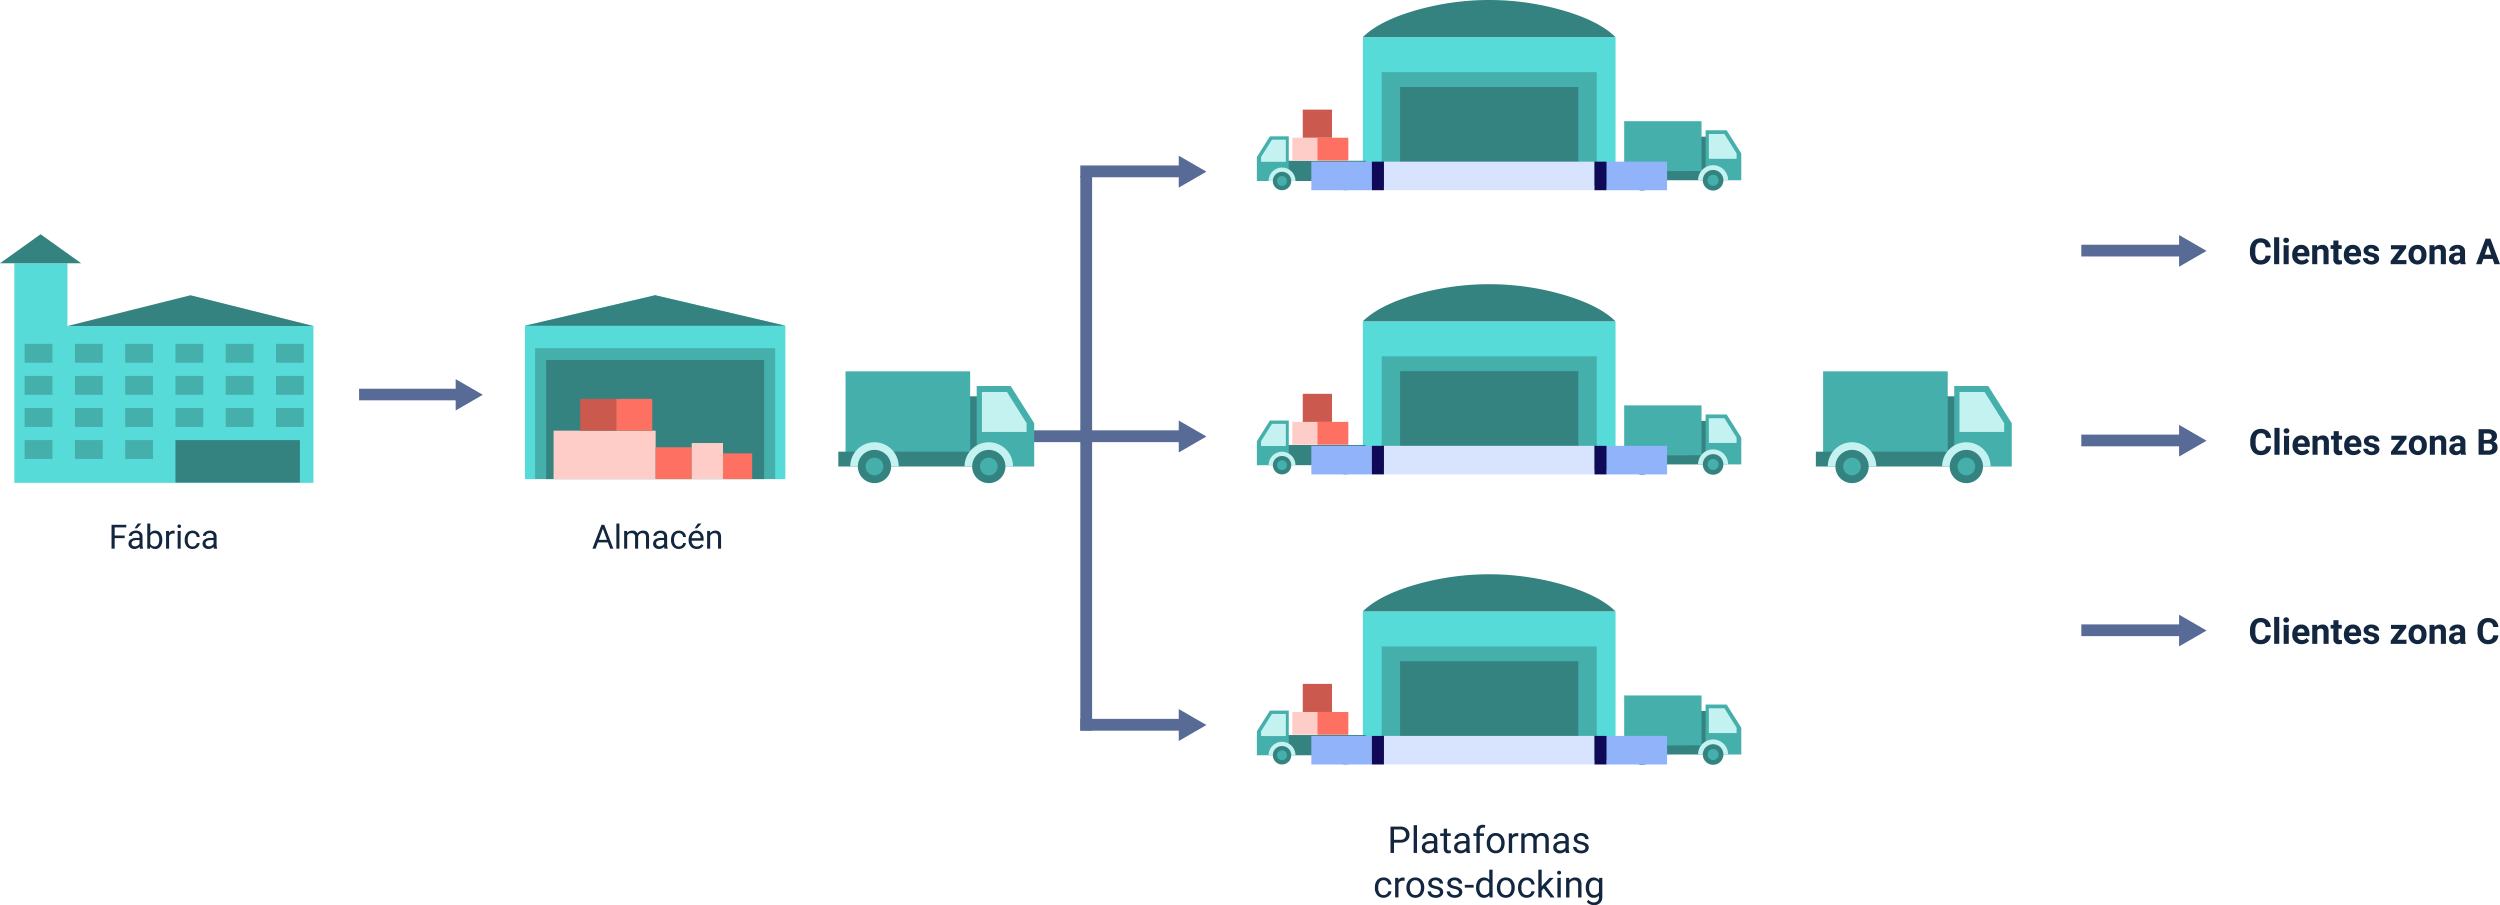 <svg xmlns="http://www.w3.org/2000/svg" width="550" height="199.13" viewBox="0 0 550 199.13">
  <g id="graficos-03" transform="translate(-111.28 -232.715)">
    <path id="Trazado_756367" data-name="Trazado 756367" d="M1643.505,398.34a1.993,1.993,0,0,1-.667,1.426,2.353,2.353,0,0,1-1.591.522,2.116,2.116,0,0,1-1.7-.726,2.99,2.99,0,0,1-.619-2v-.343a3.343,3.343,0,0,1,.285-1.426,2.148,2.148,0,0,1,.817-.946,2.542,2.542,0,0,1,2.8.191,2.14,2.14,0,0,1,.687,1.461h-1.157a1.178,1.178,0,0,0-.3-.787,1.131,1.131,0,0,0-.794-.246.983.983,0,0,0-.865.415,2.336,2.336,0,0,0-.295,1.286v.424a2.491,2.491,0,0,0,.275,1.332.961.961,0,0,0,.868.421,1.133,1.133,0,0,0,.8-.246,1.107,1.107,0,0,0,.3-.758h1.157Z" transform="translate(-1032.664 -109.377)" fill="#12263f"/>
    <path id="Trazado_756368" data-name="Trazado 756368" d="M1656.468,399.733h-1.118V393.81h1.118Z" transform="translate(-1043.764 -108.897)" fill="#12263f"/>
    <path id="Trazado_756369" data-name="Trazado 756369" d="M1661.6,394.684a.537.537,0,0,1,.169-.411.639.639,0,0,1,.457-.162.631.631,0,0,1,.454.162.542.542,0,0,1,.169.411.565.565,0,0,1-.172.418.716.716,0,0,1-.907,0,.549.549,0,0,1-.172-.418Zm1.182,5.252h-1.118v-4.173h1.118Z" transform="translate(-1047.989 -109.1)" fill="#12263f"/>
    <path id="Trazado_756370" data-name="Trazado 756370" d="M1669.7,403.289a2.041,2.041,0,0,1-1.494-.564,2,2,0,0,1-.577-1.5v-.107a2.525,2.525,0,0,1,.243-1.124,1.812,1.812,0,0,1,.687-.765,1.941,1.941,0,0,1,1.018-.269,1.733,1.733,0,0,1,1.348.541,2.2,2.2,0,0,1,.493,1.529v.454h-2.657a1.027,1.027,0,0,0,.327.655.982.982,0,0,0,.687.246,1.209,1.209,0,0,0,1.008-.467l.547.612a1.684,1.684,0,0,1-.677.554,2.224,2.224,0,0,1-.95.2Zm-.126-3.428a.7.7,0,0,0-.538.224,1.17,1.17,0,0,0-.266.642h1.549v-.091a.824.824,0,0,0-.2-.574.719.719,0,0,0-.548-.2Z" transform="translate(-1052.065 -112.379)" fill="#12263f"/>
    <path id="Trazado_756371" data-name="Trazado 756371" d="M1682.25,399.048l.036.483a1.456,1.456,0,0,1,1.2-.561,1.217,1.217,0,0,1,.988.389,1.8,1.8,0,0,1,.331,1.163v2.7h-1.115v-2.67a.721.721,0,0,0-.155-.515.687.687,0,0,0-.512-.159.767.767,0,0,0-.707.4v2.942H1681.2v-4.173h1.05Z" transform="translate(-1061.238 -112.385)" fill="#12263f"/>
    <path id="Trazado_756372" data-name="Trazado 756372" d="M1695.444,396.04v1.027h.713v.817h-.713v2.083a.492.492,0,0,0,.088.33.44.44,0,0,0,.34.1,1.943,1.943,0,0,0,.327-.026v.846a2.251,2.251,0,0,1-.674.1,1.065,1.065,0,0,1-1.2-1.183v-2.249h-.609v-.816h.609v-1.027h1.115Z" transform="translate(-1069.702 -110.405)" fill="#12263f"/>
    <path id="Trazado_756373" data-name="Trazado 756373" d="M1704.76,403.289a2.041,2.041,0,0,1-1.494-.564,2,2,0,0,1-.577-1.5v-.107a2.525,2.525,0,0,1,.243-1.124,1.811,1.811,0,0,1,.687-.765,1.94,1.94,0,0,1,1.017-.269,1.734,1.734,0,0,1,1.348.541,2.2,2.2,0,0,1,.493,1.529v.454h-2.657a1.026,1.026,0,0,0,.327.655.982.982,0,0,0,.687.246,1.209,1.209,0,0,0,1.008-.467l.548.612a1.684,1.684,0,0,1-.677.554,2.224,2.224,0,0,1-.95.2Zm-.126-3.428a.7.7,0,0,0-.538.224,1.17,1.17,0,0,0-.266.642h1.549v-.091a.825.825,0,0,0-.2-.574.719.719,0,0,0-.548-.2Z" transform="translate(-1075.765 -112.379)" fill="#12263f"/>
    <path id="Trazado_756374" data-name="Trazado 756374" d="M1718.166,402.074a.359.359,0,0,0-.2-.321,2.339,2.339,0,0,0-.651-.211q-1.487-.311-1.487-1.264a1.141,1.141,0,0,1,.46-.927,1.854,1.854,0,0,1,1.206-.373,2.021,2.021,0,0,1,1.27.373,1.179,1.179,0,0,1,.476.972h-1.115a.537.537,0,0,0-.156-.4.654.654,0,0,0-.483-.156.661.661,0,0,0-.434.126.4.4,0,0,0-.156.324.341.341,0,0,0,.175.3,1.824,1.824,0,0,0,.593.2,4.591,4.591,0,0,1,.7.188,1.154,1.154,0,0,1,.885,1.121,1.09,1.09,0,0,1-.489.924,2.1,2.1,0,0,1-1.264.353,2.166,2.166,0,0,1-.93-.188,1.552,1.552,0,0,1-.638-.512,1.178,1.178,0,0,1-.23-.7h1.056a.575.575,0,0,0,.22.454.86.86,0,0,0,.548.159.8.8,0,0,0,.483-.12.378.378,0,0,0,.165-.318Z" transform="translate(-1084.56 -112.392)" fill="#12263f"/>
    <path id="Trazado_756375" data-name="Trazado 756375" d="M1735.912,402.483h2.042v.9h-3.464V402.7l1.964-2.6h-1.905v-.9h3.344v.658l-1.98,2.618Z" transform="translate(-1097.261 -112.548)" fill="#12263f"/>
    <path id="Trazado_756376" data-name="Trazado 756376" d="M1746.6,401.1a2.486,2.486,0,0,1,.24-1.108,1.755,1.755,0,0,1,.687-.752,2,2,0,0,1,1.043-.266,1.893,1.893,0,0,1,1.377.515,2.074,2.074,0,0,1,.6,1.4l.006.285a2.176,2.176,0,0,1-.535,1.539,2.078,2.078,0,0,1-2.88,0,2.215,2.215,0,0,1-.538-1.575v-.049Zm1.115.078a1.567,1.567,0,0,0,.224.91.737.737,0,0,0,.641.314.728.728,0,0,0,.632-.311,1.7,1.7,0,0,0,.227-.995,1.54,1.54,0,0,0-.227-.9.742.742,0,0,0-.641-.321.726.726,0,0,0-.632.318A1.74,1.74,0,0,0,1747.718,401.173Z" transform="translate(-1105.447 -112.385)" fill="#12263f"/>
    <path id="Trazado_756377" data-name="Trazado 756377" d="M1761.9,399.048l.036.483a1.456,1.456,0,0,1,1.2-.561,1.217,1.217,0,0,1,.988.389,1.8,1.8,0,0,1,.33,1.163v2.7h-1.115v-2.67a.72.72,0,0,0-.156-.515.686.686,0,0,0-.512-.159.767.767,0,0,0-.706.4v2.942h-1.115v-4.173h1.05Z" transform="translate(-1115.08 -112.385)" fill="#12263f"/>
    <path id="Trazado_756378" data-name="Trazado 756378" d="M1776.646,403.228a1.308,1.308,0,0,1-.113-.373,1.347,1.347,0,0,1-1.053.45,1.486,1.486,0,0,1-1.018-.353,1.139,1.139,0,0,1-.4-.894,1.181,1.181,0,0,1,.492-1.017,2.429,2.429,0,0,1,1.422-.36h.512v-.24a.681.681,0,0,0-.149-.463.586.586,0,0,0-.47-.175.658.658,0,0,0-.441.136.458.458,0,0,0-.159.369h-1.115a1.113,1.113,0,0,1,.223-.671,1.486,1.486,0,0,1,.632-.483,2.315,2.315,0,0,1,.917-.175,1.816,1.816,0,0,1,1.225.389,1.36,1.36,0,0,1,.454,1.089v1.808a1.97,1.97,0,0,0,.165.9v.065h-1.128Zm-.92-.774a.932.932,0,0,0,.454-.11.733.733,0,0,0,.308-.295v-.716h-.418c-.557,0-.855.194-.891.58v.065a.433.433,0,0,0,.143.343.563.563,0,0,0,.4.136Z" transform="translate(-1124.01 -112.392)" fill="#12263f"/>
    <path id="Trazado_756379" data-name="Trazado 756379" d="M1796.115,399.218h-2.029l-.385,1.157h-1.231l2.09-5.615h1.073l2.1,5.615H1796.5Zm-1.717-.936h1.4l-.706-2.1-.7,2.1Z" transform="translate(-1136.455 -109.54)" fill="#12263f"/>
    <path id="Trazado_756380" data-name="Trazado 756380" d="M1643.735,527.74a1.981,1.981,0,0,1-.668,1.426,2.353,2.353,0,0,1-1.591.522,2.116,2.116,0,0,1-1.7-.726,2.99,2.99,0,0,1-.619-2v-.343a3.347,3.347,0,0,1,.285-1.426,2.148,2.148,0,0,1,.817-.946,2.542,2.542,0,0,1,2.8.191,2.14,2.14,0,0,1,.687,1.461h-1.157a1.179,1.179,0,0,0-.3-.787,1.13,1.13,0,0,0-.794-.246.984.984,0,0,0-.865.415,2.338,2.338,0,0,0-.295,1.286v.424a2.488,2.488,0,0,0,.276,1.332.961.961,0,0,0,.868.421,1.133,1.133,0,0,0,.8-.246,1.094,1.094,0,0,0,.3-.758h1.157Z" transform="translate(-1032.82 -196.849)" fill="#12263f"/>
    <path id="Trazado_756381" data-name="Trazado 756381" d="M1656.7,529.123h-1.118V523.2h1.118Z" transform="translate(-1043.92 -196.363)" fill="#12263f"/>
    <path id="Trazado_756382" data-name="Trazado 756382" d="M1661.833,524.073a.538.538,0,0,1,.168-.411.64.64,0,0,1,.457-.162.626.626,0,0,1,.454.162.542.542,0,0,1,.168.411.565.565,0,0,1-.172.418.716.716,0,0,1-.907,0,.55.55,0,0,1-.172-.418Zm1.183,5.252H1661.9v-4.173h1.118Z" transform="translate(-1048.144 -196.565)" fill="#12263f"/>
    <path id="Trazado_756383" data-name="Trazado 756383" d="M1669.931,532.689a2.041,2.041,0,0,1-1.494-.564,2,2,0,0,1-.577-1.5v-.107a2.527,2.527,0,0,1,.243-1.124,1.813,1.813,0,0,1,.687-.765,1.941,1.941,0,0,1,1.018-.269,1.734,1.734,0,0,1,1.348.541,2.2,2.2,0,0,1,.493,1.529v.454h-2.657a1.027,1.027,0,0,0,.327.654.982.982,0,0,0,.687.246,1.205,1.205,0,0,0,1.008-.466l.548.612a1.682,1.682,0,0,1-.677.554,2.222,2.222,0,0,1-.949.2Zm-.126-3.428a.7.7,0,0,0-.538.224,1.169,1.169,0,0,0-.266.641h1.549v-.091a.825.825,0,0,0-.2-.573.719.719,0,0,0-.548-.2Z" transform="translate(-1052.221 -199.851)" fill="#12263f"/>
    <path id="Trazado_756384" data-name="Trazado 756384" d="M1682.47,528.448l.036.483a1.456,1.456,0,0,1,1.2-.56,1.218,1.218,0,0,1,.988.389,1.8,1.8,0,0,1,.331,1.163v2.7h-1.115v-2.67a.72.72,0,0,0-.156-.515.687.687,0,0,0-.512-.159.767.767,0,0,0-.707.4v2.942h-1.114v-4.173h1.05Z" transform="translate(-1061.387 -199.858)" fill="#12263f"/>
    <path id="Trazado_756385" data-name="Trazado 756385" d="M1695.674,525.44v1.027h.713v.817h-.713v2.083a.493.493,0,0,0,.087.331.44.44,0,0,0,.34.1,1.952,1.952,0,0,0,.327-.026v.846a2.246,2.246,0,0,1-.674.1,1.065,1.065,0,0,1-1.2-1.183v-2.249h-.609v-.817h.609v-1.027h1.115Z" transform="translate(-1069.857 -197.877)" fill="#12263f"/>
    <path id="Trazado_756386" data-name="Trazado 756386" d="M1704.99,532.689a2.041,2.041,0,0,1-1.494-.564,2,2,0,0,1-.577-1.5v-.107a2.524,2.524,0,0,1,.243-1.124,1.811,1.811,0,0,1,.687-.765,1.939,1.939,0,0,1,1.017-.269,1.734,1.734,0,0,1,1.348.541,2.2,2.2,0,0,1,.493,1.529v.454h-2.657a1.026,1.026,0,0,0,.327.654.983.983,0,0,0,.687.246,1.205,1.205,0,0,0,1.008-.466l.548.612a1.685,1.685,0,0,1-.677.554,2.223,2.223,0,0,1-.949.2Zm-.126-3.428a.7.7,0,0,0-.538.224,1.171,1.171,0,0,0-.266.641h1.549v-.091a.825.825,0,0,0-.2-.573.718.718,0,0,0-.548-.2Z" transform="translate(-1075.921 -199.851)" fill="#12263f"/>
    <path id="Trazado_756387" data-name="Trazado 756387" d="M1718.386,531.474a.359.359,0,0,0-.2-.321,2.3,2.3,0,0,0-.652-.211q-1.487-.311-1.487-1.264a1.141,1.141,0,0,1,.46-.927,1.853,1.853,0,0,1,1.205-.373,2.021,2.021,0,0,1,1.27.373,1.18,1.18,0,0,1,.476.972h-1.115a.538.538,0,0,0-.156-.4.819.819,0,0,0-.917-.029.412.412,0,0,0-.156.324.341.341,0,0,0,.175.3,1.826,1.826,0,0,0,.593.2,4.593,4.593,0,0,1,.7.188,1.154,1.154,0,0,1,.885,1.121,1.089,1.089,0,0,1-.49.924,2.1,2.1,0,0,1-1.264.353,2.166,2.166,0,0,1-.93-.188,1.6,1.6,0,0,1-.638-.512,1.178,1.178,0,0,1-.23-.7h1.056a.576.576,0,0,0,.22.454.86.86,0,0,0,.548.159.8.8,0,0,0,.483-.12.386.386,0,0,0,.165-.318Z" transform="translate(-1084.708 -199.864)" fill="#12263f"/>
    <path id="Trazado_756388" data-name="Trazado 756388" d="M1736.142,531.883h2.041v.9h-3.464V532.1l1.964-2.6h-1.9v-.9h3.344v.658l-1.98,2.618Z" transform="translate(-1097.417 -200.02)" fill="#12263f"/>
    <path id="Trazado_756389" data-name="Trazado 756389" d="M1746.833,530.5a2.488,2.488,0,0,1,.24-1.108,1.755,1.755,0,0,1,.687-.752,2,2,0,0,1,1.043-.266,1.894,1.894,0,0,1,1.377.515,2.077,2.077,0,0,1,.6,1.4l.006.285a2.176,2.176,0,0,1-.535,1.539,2.078,2.078,0,0,1-2.88,0,2.217,2.217,0,0,1-.538-1.575v-.049Zm1.115.078a1.568,1.568,0,0,0,.224.911.737.737,0,0,0,.641.314.729.729,0,0,0,.632-.311,1.7,1.7,0,0,0,.227-.995,1.541,1.541,0,0,0-.227-.9.743.743,0,0,0-.642-.321.726.726,0,0,0-.632.318A1.741,1.741,0,0,0,1747.948,530.573Z" transform="translate(-1105.603 -199.858)" fill="#12263f"/>
    <path id="Trazado_756390" data-name="Trazado 756390" d="M1762.13,528.448l.036.483a1.456,1.456,0,0,1,1.2-.56,1.218,1.218,0,0,1,.988.389,1.8,1.8,0,0,1,.33,1.163v2.7h-1.115v-2.67a.72.72,0,0,0-.156-.515.687.687,0,0,0-.512-.159.767.767,0,0,0-.706.4v2.942h-1.115v-4.173h1.05Z" transform="translate(-1115.236 -199.858)" fill="#12263f"/>
    <path id="Trazado_756391" data-name="Trazado 756391" d="M1776.876,532.618a1.3,1.3,0,0,1-.113-.373,1.347,1.347,0,0,1-1.053.45,1.484,1.484,0,0,1-1.017-.353,1.138,1.138,0,0,1-.4-.894,1.181,1.181,0,0,1,.492-1.017,2.43,2.43,0,0,1,1.422-.36h.512v-.24a.681.681,0,0,0-.149-.463.586.586,0,0,0-.47-.175.658.658,0,0,0-.441.136.458.458,0,0,0-.159.369h-1.115a1.114,1.114,0,0,1,.223-.671,1.487,1.487,0,0,1,.632-.483,2.315,2.315,0,0,1,.917-.175,1.816,1.816,0,0,1,1.225.389,1.36,1.36,0,0,1,.453,1.089v1.808a1.967,1.967,0,0,0,.165.9v.065h-1.128Zm-.92-.774a.931.931,0,0,0,.454-.11.734.734,0,0,0,.308-.295v-.716h-.418c-.557,0-.855.194-.891.58v.065a.434.434,0,0,0,.142.344.565.565,0,0,0,.4.136Z" transform="translate(-1124.166 -199.858)" fill="#12263f"/>
    <path id="Trazado_756392" data-name="Trazado 756392" d="M1794.17,529.765V524.15h1.967a2.565,2.565,0,0,1,1.549.392,1.339,1.339,0,0,1,.528,1.147,1.274,1.274,0,0,1-.211.726,1.215,1.215,0,0,1-.59.46,1.183,1.183,0,0,1,.68.434,1.29,1.29,0,0,1,.25.8,1.477,1.477,0,0,1-.515,1.225,2.328,2.328,0,0,1-1.474.424h-2.184Zm1.157-3.263h.855c.583-.01.875-.243.875-.7a.653.653,0,0,0-.22-.551,1.153,1.153,0,0,0-.7-.169h-.81V526.5Zm0,.816v1.516h.991a.956.956,0,0,0,.638-.195.668.668,0,0,0,.23-.538.706.706,0,0,0-.8-.784h-1.059Z" transform="translate(-1137.604 -197.005)" fill="#12263f"/>
    <path id="Trazado_756393" data-name="Trazado 756393" d="M1643.535,656.12a1.982,1.982,0,0,1-.667,1.426,2.353,2.353,0,0,1-1.591.522,2.115,2.115,0,0,1-1.7-.726,2.99,2.99,0,0,1-.619-2V655a3.343,3.343,0,0,1,.285-1.426,2.149,2.149,0,0,1,.817-.946,2.541,2.541,0,0,1,2.8.191,2.14,2.14,0,0,1,.687,1.461h-1.157a1.179,1.179,0,0,0-.3-.787,1.13,1.13,0,0,0-.794-.246.984.984,0,0,0-.865.415,2.336,2.336,0,0,0-.295,1.286v.424a2.492,2.492,0,0,0,.275,1.332.961.961,0,0,0,.869.421,1.132,1.132,0,0,0,.8-.246,1.093,1.093,0,0,0,.3-.758h1.157Z" transform="translate(-1032.685 -283.632)" fill="#12263f"/>
    <path id="Trazado_756394" data-name="Trazado 756394" d="M1656.5,657.5h-1.118V651.58h1.118Z" transform="translate(-1043.785 -283.145)" fill="#12263f"/>
    <path id="Trazado_756395" data-name="Trazado 756395" d="M1661.633,652.464a.538.538,0,0,1,.168-.412.64.64,0,0,1,.457-.162.626.626,0,0,1,.454.162.542.542,0,0,1,.168.412.564.564,0,0,1-.172.418.716.716,0,0,1-.907,0,.55.55,0,0,1-.172-.418Zm1.183,5.252H1661.7v-4.173h1.118Z" transform="translate(-1048.009 -283.355)" fill="#12263f"/>
    <path id="Trazado_756396" data-name="Trazado 756396" d="M1669.73,661.069a2.042,2.042,0,0,1-1.494-.564,2,2,0,0,1-.577-1.5V658.9a2.527,2.527,0,0,1,.243-1.124,1.812,1.812,0,0,1,.687-.765,1.94,1.94,0,0,1,1.018-.269,1.734,1.734,0,0,1,1.348.541,2.2,2.2,0,0,1,.492,1.529v.454h-2.657a1.027,1.027,0,0,0,.327.655.982.982,0,0,0,.687.246,1.2,1.2,0,0,0,1.008-.467l.548.612a1.687,1.687,0,0,1-.677.554,2.222,2.222,0,0,1-.949.2Zm-.126-3.428a.7.7,0,0,0-.538.224,1.17,1.17,0,0,0-.266.641h1.549v-.091a.825.825,0,0,0-.2-.574.718.718,0,0,0-.547-.2Z" transform="translate(-1052.085 -286.633)" fill="#12263f"/>
    <path id="Trazado_756397" data-name="Trazado 756397" d="M1682.28,656.828l.036.483a1.456,1.456,0,0,1,1.2-.56,1.218,1.218,0,0,1,.988.389,1.8,1.8,0,0,1,.33,1.163V661h-1.115v-2.67a.72.72,0,0,0-.156-.515.688.688,0,0,0-.512-.159.767.767,0,0,0-.706.4V661h-1.115v-4.173h1.05Z" transform="translate(-1061.259 -286.64)" fill="#12263f"/>
    <path id="Trazado_756398" data-name="Trazado 756398" d="M1695.474,653.82v1.027h.713v.817h-.713v2.083a.493.493,0,0,0,.087.331.44.44,0,0,0,.34.1,1.937,1.937,0,0,0,.327-.026V659a2.246,2.246,0,0,1-.674.1,1.065,1.065,0,0,1-1.2-1.183v-2.249h-.609v-.817h.609v-1.027h1.115Z" transform="translate(-1069.722 -284.66)" fill="#12263f"/>
    <path id="Trazado_756399" data-name="Trazado 756399" d="M1704.8,661.069a2.041,2.041,0,0,1-1.494-.564,2,2,0,0,1-.577-1.5V658.9a2.524,2.524,0,0,1,.243-1.124,1.812,1.812,0,0,1,.687-.765,1.94,1.94,0,0,1,1.017-.269,1.734,1.734,0,0,1,1.348.541,2.2,2.2,0,0,1,.493,1.529v.454h-2.657a1.026,1.026,0,0,0,.327.655.982.982,0,0,0,.687.246,1.2,1.2,0,0,0,1.008-.467l.548.612a1.685,1.685,0,0,1-.677.554,2.222,2.222,0,0,1-.949.2Zm-.126-3.428a.7.7,0,0,0-.538.224,1.171,1.171,0,0,0-.266.641h1.549v-.091a.824.824,0,0,0-.2-.574.718.718,0,0,0-.547-.2Z" transform="translate(-1075.792 -286.633)" fill="#12263f"/>
    <path id="Trazado_756400" data-name="Trazado 756400" d="M1718.2,659.854a.359.359,0,0,0-.2-.321,2.3,2.3,0,0,0-.651-.211q-1.487-.311-1.487-1.264a1.142,1.142,0,0,1,.46-.927,1.853,1.853,0,0,1,1.205-.373,2.021,2.021,0,0,1,1.27.373,1.179,1.179,0,0,1,.476.972h-1.115a.537.537,0,0,0-.155-.4.819.819,0,0,0-.917-.029.411.411,0,0,0-.155.324.341.341,0,0,0,.175.3,1.823,1.823,0,0,0,.593.2,4.6,4.6,0,0,1,.7.188,1.154,1.154,0,0,1,.885,1.121,1.09,1.09,0,0,1-.489.923,2.105,2.105,0,0,1-1.264.353,2.164,2.164,0,0,1-.93-.188,1.6,1.6,0,0,1-.638-.512,1.176,1.176,0,0,1-.23-.7h1.056a.576.576,0,0,0,.221.454.859.859,0,0,0,.547.159.8.8,0,0,0,.483-.12.386.386,0,0,0,.165-.318Z" transform="translate(-1084.58 -286.647)" fill="#12263f"/>
    <path id="Trazado_756401" data-name="Trazado 756401" d="M1735.953,660.263h2.041v.9h-3.464v-.677l1.964-2.6h-1.905v-.9h3.344v.658l-1.98,2.618Z" transform="translate(-1097.289 -286.802)" fill="#12263f"/>
    <path id="Trazado_756402" data-name="Trazado 756402" d="M1746.633,658.876a2.489,2.489,0,0,1,.24-1.108,1.753,1.753,0,0,1,.687-.752,2,2,0,0,1,1.043-.266,1.894,1.894,0,0,1,1.377.515,2.078,2.078,0,0,1,.6,1.4l.006.285a2.175,2.175,0,0,1-.535,1.539,2.078,2.078,0,0,1-2.88,0,2.217,2.217,0,0,1-.538-1.575v-.049Zm1.115.078a1.568,1.568,0,0,0,.224.911.738.738,0,0,0,.642.314.729.729,0,0,0,.632-.311,1.7,1.7,0,0,0,.227-.995,1.542,1.542,0,0,0-.227-.9.743.743,0,0,0-.642-.321.727.727,0,0,0-.632.318A1.741,1.741,0,0,0,1747.748,658.953Z" transform="translate(-1105.468 -286.64)" fill="#12263f"/>
    <path id="Trazado_756403" data-name="Trazado 756403" d="M1761.93,656.828l.036.483a1.456,1.456,0,0,1,1.2-.56,1.217,1.217,0,0,1,.988.389,1.8,1.8,0,0,1,.331,1.163V661h-1.115v-2.67a.72.72,0,0,0-.155-.515.687.687,0,0,0-.512-.159.767.767,0,0,0-.706.4V661h-1.115v-4.173h1.05Z" transform="translate(-1115.101 -286.64)" fill="#12263f"/>
    <path id="Trazado_756404" data-name="Trazado 756404" d="M1776.676,661a1.3,1.3,0,0,1-.113-.373,1.347,1.347,0,0,1-1.053.451,1.485,1.485,0,0,1-1.017-.353,1.139,1.139,0,0,1-.4-.894,1.182,1.182,0,0,1,.493-1.017,2.43,2.43,0,0,1,1.422-.36h.512v-.24a.68.68,0,0,0-.149-.463.585.585,0,0,0-.47-.175.658.658,0,0,0-.441.136.458.458,0,0,0-.159.369h-1.115a1.112,1.112,0,0,1,.224-.671,1.486,1.486,0,0,1,.632-.483,2.313,2.313,0,0,1,.917-.175,1.815,1.815,0,0,1,1.225.389,1.36,1.36,0,0,1,.454,1.089v1.808a1.968,1.968,0,0,0,.165.9V661h-1.128Zm-.92-.775a.933.933,0,0,0,.454-.11.735.735,0,0,0,.308-.295V659.1h-.418c-.557,0-.855.194-.891.58v.065a.435.435,0,0,0,.143.343.564.564,0,0,0,.4.136Z" transform="translate(-1124.03 -286.64)" fill="#12263f"/>
    <path id="Trazado_756405" data-name="Trazado 756405" d="M1798.025,656.12a1.994,1.994,0,0,1-.667,1.426,2.352,2.352,0,0,1-1.591.522,2.116,2.116,0,0,1-1.7-.726,2.99,2.99,0,0,1-.619-2V655a3.348,3.348,0,0,1,.285-1.426,2.152,2.152,0,0,1,.817-.946,2.542,2.542,0,0,1,2.8.191,2.14,2.14,0,0,1,.687,1.461h-1.157a1.179,1.179,0,0,0-.3-.787,1.132,1.132,0,0,0-.794-.246.984.984,0,0,0-.865.415,2.339,2.339,0,0,0-.3,1.286v.424a2.491,2.491,0,0,0,.276,1.332.961.961,0,0,0,.869.421,1.132,1.132,0,0,0,.8-.246,1.094,1.094,0,0,0,.3-.758h1.157Z" transform="translate(-1137.117 -283.632)" fill="#12263f"/>
    <path id="Trazado_756406" data-name="Trazado 756406" d="M1551.991,395.79l-6.043-3.49v2.139H1524.44v2.579h21.508v2.258Z" transform="translate(-955.271 -107.877)" fill="#576b96"/>
    <path id="Trazado_756407" data-name="Trazado 756407" d="M1551.991,524.68l-6.043-3.49v2.138H1524.44v2.579h21.508v2.258Z" transform="translate(-955.271 -195.004)" fill="#576b96"/>
    <path id="Trazado_756408" data-name="Trazado 756408" d="M1551.991,653.566l-6.043-3.486v2.138H1524.44V654.8h21.508v2.258Z" transform="translate(-955.271 -282.131)" fill="#576b96"/>
    <path id="Trazado_756409" data-name="Trazado 756409" d="M1056.165,797.489v2.268h-.765v-5.8h2.138a2.146,2.146,0,0,1,1.491.486,1.645,1.645,0,0,1,.538,1.286,1.619,1.619,0,0,1-.528,1.3,2.242,2.242,0,0,1-1.51.457Zm0-.625h1.374a1.381,1.381,0,0,0,.94-.288,1.223,1.223,0,0,0,0-1.665,1.291,1.291,0,0,0-.894-.324h-1.416v2.278Z" transform="translate(-638.208 -379.392)" fill="#12263f"/>
    <path id="Trazado_756410" data-name="Trazado 756410" d="M1071.855,799.094h-.735V792.98h.735Z" transform="translate(-648.835 -378.729)" fill="#12263f"/>
    <path id="Trazado_756411" data-name="Trazado 756411" d="M1079.433,802.7a1.528,1.528,0,0,1-.1-.454,1.643,1.643,0,0,1-1.225.535,1.527,1.527,0,0,1-1.047-.36,1.164,1.164,0,0,1-.408-.914,1.226,1.226,0,0,1,.512-1.047,2.4,2.4,0,0,1,1.439-.373h.716v-.337a.837.837,0,0,0-.23-.616.935.935,0,0,0-.681-.23,1.1,1.1,0,0,0-.661.2.587.587,0,0,0-.266.483h-.742a1,1,0,0,1,.23-.622,1.55,1.55,0,0,1,.622-.476,2.09,2.09,0,0,1,.862-.175,1.7,1.7,0,0,1,1.166.373,1.34,1.34,0,0,1,.438,1.024v1.983a2.429,2.429,0,0,0,.152.943v.065h-.771Zm-1.222-.561a1.3,1.3,0,0,0,.658-.178,1.093,1.093,0,0,0,.45-.467v-.885h-.577q-1.356,0-1.354.794a.675.675,0,0,0,.23.541A.889.889,0,0,0,1078.212,802.137Z" transform="translate(-652.573 -382.332)" fill="#12263f"/>
    <path id="Trazado_756412" data-name="Trazado 756412" d="M1090.63,795.34v1.043h.8v.57h-.8v2.676a.6.6,0,0,0,.107.389.449.449,0,0,0,.366.13,1.765,1.765,0,0,0,.35-.049v.593a2.186,2.186,0,0,1-.564.078.923.923,0,0,1-.745-.3,1.276,1.276,0,0,1-.249-.849v-2.67h-.784v-.57h.784V795.34h.735Z" transform="translate(-660.996 -380.324)" fill="#12263f"/>
    <path id="Trazado_756413" data-name="Trazado 756413" d="M1101.333,802.7a1.533,1.533,0,0,1-.1-.454,1.644,1.644,0,0,1-1.225.535,1.527,1.527,0,0,1-1.047-.36,1.164,1.164,0,0,1-.408-.914,1.226,1.226,0,0,1,.512-1.047,2.4,2.4,0,0,1,1.439-.373h.716v-.337a.837.837,0,0,0-.23-.616.934.934,0,0,0-.68-.23,1.1,1.1,0,0,0-.661.2.587.587,0,0,0-.266.483h-.742a1,1,0,0,1,.23-.622,1.551,1.551,0,0,1,.622-.476,2.088,2.088,0,0,1,.862-.175,1.7,1.7,0,0,1,1.166.373,1.338,1.338,0,0,1,.438,1.024v1.983a2.431,2.431,0,0,0,.152.943v.065h-.771Zm-1.222-.561a1.3,1.3,0,0,0,.658-.178,1.093,1.093,0,0,0,.45-.467v-.885h-.577q-1.356,0-1.354.794a.675.675,0,0,0,.23.541A.888.888,0,0,0,1100.112,802.137Z" transform="translate(-667.377 -382.332)" fill="#12263f"/>
    <path id="Trazado_756414" data-name="Trazado 756414" d="M1112.32,798.912v-3.739h-.68v-.57h.68v-.441a1.472,1.472,0,0,1,.369-1.072,1.4,1.4,0,0,1,1.047-.379,1.939,1.939,0,0,1,.506.068l-.039.593a2.256,2.256,0,0,0-.4-.036.72.72,0,0,0-.554.211.85.85,0,0,0-.194.6v.457h.92v.57h-.92v3.739h-.736Z" transform="translate(-676.226 -378.547)" fill="#12263f"/>
    <path id="Trazado_756415" data-name="Trazado 756415" d="M1120.76,800.5a2.5,2.5,0,0,1,.25-1.137,1.848,1.848,0,0,1,.693-.781,1.875,1.875,0,0,1,1.014-.275,1.819,1.819,0,0,1,1.422.609,2.338,2.338,0,0,1,.544,1.62v.052a2.582,2.582,0,0,1-.24,1.128,1.812,1.812,0,0,1-.69.778,1.916,1.916,0,0,1-1.03.279,1.817,1.817,0,0,1-1.419-.609,2.327,2.327,0,0,1-.544-1.613V800.5Zm.742.087a1.832,1.832,0,0,0,.334,1.15,1.066,1.066,0,0,0,.891.434,1.055,1.055,0,0,0,.891-.441,2.009,2.009,0,0,0,.331-1.231,1.836,1.836,0,0,0-.337-1.147,1.073,1.073,0,0,0-.894-.44,1.052,1.052,0,0,0-.881.434A1.993,1.993,0,0,0,1121.5,800.591Z" transform="translate(-682.391 -382.332)" fill="#12263f"/>
    <path id="Trazado_756416" data-name="Trazado 756416" d="M1137.8,799.059a2.11,2.11,0,0,0-.363-.029.971.971,0,0,0-.982.616V802.7h-.735V798.4h.716l.013.5a1.142,1.142,0,0,1,1.027-.577.781.781,0,0,1,.327.055v.684Z" transform="translate(-692.504 -382.339)" fill="#12263f"/>
    <path id="Trazado_756417" data-name="Trazado 756417" d="M1144.907,798.391l.019.476a1.585,1.585,0,0,1,1.277-.557,1.234,1.234,0,0,1,1.231.693,1.644,1.644,0,0,1,.561-.5,1.666,1.666,0,0,1,.813-.191q1.419,0,1.442,1.5V802.7h-.736v-2.842a.994.994,0,0,0-.211-.69.928.928,0,0,0-.71-.23.967.967,0,0,0-.681.246.985.985,0,0,0-.314.658V802.7h-.742v-2.822a.823.823,0,0,0-.92-.94.989.989,0,0,0-.992.616V802.7h-.736v-4.306Z" transform="translate(-698.242 -382.332)" fill="#12263f"/>
    <path id="Trazado_756418" data-name="Trazado 756418" d="M1168.683,802.7a1.528,1.528,0,0,1-.1-.454,1.643,1.643,0,0,1-1.225.535,1.527,1.527,0,0,1-1.047-.36,1.164,1.164,0,0,1-.408-.914,1.226,1.226,0,0,1,.512-1.047,2.4,2.4,0,0,1,1.439-.373h.716v-.337a.837.837,0,0,0-.23-.616.935.935,0,0,0-.681-.23,1.1,1.1,0,0,0-.661.2.587.587,0,0,0-.266.483h-.742a1,1,0,0,1,.23-.622,1.55,1.55,0,0,1,.622-.476,2.09,2.09,0,0,1,.862-.175,1.7,1.7,0,0,1,1.167.373,1.34,1.34,0,0,1,.437,1.024v1.983a2.424,2.424,0,0,0,.152.943v.065h-.771Zm-1.222-.561a1.3,1.3,0,0,0,.658-.178,1.092,1.092,0,0,0,.45-.467v-.885h-.577q-1.356,0-1.354.794a.675.675,0,0,0,.23.541A.882.882,0,0,0,1167.462,802.137Z" transform="translate(-712.905 -382.332)" fill="#12263f"/>
    <path id="Trazado_756419" data-name="Trazado 756419" d="M1182.1,801.563a.544.544,0,0,0-.224-.463,2.182,2.182,0,0,0-.784-.285,3.867,3.867,0,0,1-.888-.285,1.222,1.222,0,0,1-.486-.4.96.96,0,0,1-.159-.551,1.114,1.114,0,0,1,.447-.894,1.755,1.755,0,0,1,1.144-.366,1.8,1.8,0,0,1,1.189.379,1.2,1.2,0,0,1,.457.969h-.742a.664.664,0,0,0-.256-.522.964.964,0,0,0-.648-.22,1.018,1.018,0,0,0-.628.175.547.547,0,0,0-.227.457.449.449,0,0,0,.211.4,2.537,2.537,0,0,0,.761.259,4,4,0,0,1,.894.295,1.329,1.329,0,0,1,.509.411,1.015,1.015,0,0,1,.165.587,1.106,1.106,0,0,1-.463.927,1.93,1.93,0,0,1-1.2.35,2.157,2.157,0,0,1-.917-.185,1.478,1.478,0,0,1-.622-.512,1.243,1.243,0,0,1-.223-.71h.735a.758.758,0,0,0,.3.587,1.142,1.142,0,0,0,.729.217,1.182,1.182,0,0,0,.671-.169.519.519,0,0,0,.253-.45Z" transform="translate(-722.037 -382.339)" fill="#12263f"/>
    <path id="Trazado_756420" data-name="Trazado 756420" d="M1046.7,832.369a1.071,1.071,0,0,0,.69-.24.843.843,0,0,0,.327-.6h.7a1.3,1.3,0,0,1-.256.7,1.663,1.663,0,0,1-.629.535,1.807,1.807,0,0,1-.829.2,1.773,1.773,0,0,1-1.4-.586,2.338,2.338,0,0,1-.518-1.607v-.123a2.609,2.609,0,0,1,.23-1.118,1.751,1.751,0,0,1,.664-.761,1.875,1.875,0,0,1,1.021-.272,1.737,1.737,0,0,1,1.205.434,1.551,1.551,0,0,1,.512,1.128h-.7a1.015,1.015,0,0,0-.318-.687.992.992,0,0,0-.7-.269,1.03,1.03,0,0,0-.868.405,1.884,1.884,0,0,0-.308,1.17v.139a1.845,1.845,0,0,0,.308,1.147,1.031,1.031,0,0,0,.875.4Z" transform="translate(-631.03 -402.74)" fill="#12263f"/>
    <path id="Trazado_756421" data-name="Trazado 756421" d="M1060.62,829.249a2.113,2.113,0,0,0-.363-.029.971.971,0,0,0-.982.616v3.059h-.735v-4.306h.716l.013.5a1.143,1.143,0,0,1,1.027-.577.784.784,0,0,1,.327.055v.684Z" transform="translate(-640.331 -402.747)" fill="#12263f"/>
    <path id="Trazado_756422" data-name="Trazado 756422" d="M1066.2,830.7a2.551,2.551,0,0,1,.249-1.137,1.852,1.852,0,0,1,.693-.781,1.876,1.876,0,0,1,1.014-.275,1.819,1.819,0,0,1,1.422.609,2.339,2.339,0,0,1,.544,1.62v.052a2.582,2.582,0,0,1-.24,1.128,1.812,1.812,0,0,1-.69.778,1.917,1.917,0,0,1-1.03.279,1.818,1.818,0,0,1-1.419-.609,2.328,2.328,0,0,1-.544-1.614V830.7Zm.742.087a1.832,1.832,0,0,0,.334,1.15,1.066,1.066,0,0,0,.891.434,1.055,1.055,0,0,0,.891-.441,2.009,2.009,0,0,0,.33-1.231,1.834,1.834,0,0,0-.337-1.147,1.073,1.073,0,0,0-.894-.441,1.053,1.053,0,0,0-.881.434A1.994,1.994,0,0,0,1066.942,830.791Z" transform="translate(-645.509 -402.747)" fill="#12263f"/>
    <path id="Trazado_756423" data-name="Trazado 756423" d="M1083.29,831.753a.544.544,0,0,0-.224-.463,2.182,2.182,0,0,0-.784-.285,3.861,3.861,0,0,1-.888-.285,1.223,1.223,0,0,1-.486-.4.96.96,0,0,1-.159-.551,1.113,1.113,0,0,1,.447-.894,1.754,1.754,0,0,1,1.144-.366,1.8,1.8,0,0,1,1.189.379,1.2,1.2,0,0,1,.457.969h-.742a.663.663,0,0,0-.256-.522.963.963,0,0,0-.648-.22,1.02,1.02,0,0,0-.629.175.548.548,0,0,0-.227.457.449.449,0,0,0,.211.4,2.535,2.535,0,0,0,.761.259,4.007,4.007,0,0,1,.894.295,1.327,1.327,0,0,1,.509.412,1.017,1.017,0,0,1,.165.586,1.106,1.106,0,0,1-.463.927,1.928,1.928,0,0,1-1.2.35,2.155,2.155,0,0,1-.917-.185,1.479,1.479,0,0,1-.622-.512,1.243,1.243,0,0,1-.224-.71h.736a.758.758,0,0,0,.3.586,1.142,1.142,0,0,0,.729.217,1.182,1.182,0,0,0,.671-.168.519.519,0,0,0,.253-.45Z" transform="translate(-655.243 -402.747)" fill="#12263f"/>
    <path id="Trazado_756424" data-name="Trazado 756424" d="M1096.26,831.753a.544.544,0,0,0-.224-.463,2.182,2.182,0,0,0-.784-.285,3.867,3.867,0,0,1-.888-.285,1.222,1.222,0,0,1-.486-.4.959.959,0,0,1-.159-.551,1.113,1.113,0,0,1,.447-.894,1.754,1.754,0,0,1,1.144-.366,1.8,1.8,0,0,1,1.189.379,1.2,1.2,0,0,1,.457.969h-.742a.664.664,0,0,0-.256-.522.963.963,0,0,0-.648-.22,1.019,1.019,0,0,0-.629.175.548.548,0,0,0-.227.457.449.449,0,0,0,.211.4,2.54,2.54,0,0,0,.761.259,4,4,0,0,1,.894.295,1.326,1.326,0,0,1,.509.412,1.015,1.015,0,0,1,.165.586,1.106,1.106,0,0,1-.463.927,1.929,1.929,0,0,1-1.2.35,2.155,2.155,0,0,1-.917-.185,1.477,1.477,0,0,1-.622-.512,1.244,1.244,0,0,1-.224-.71h.736a.758.758,0,0,0,.3.586,1.142,1.142,0,0,0,.729.217,1.182,1.182,0,0,0,.671-.168.519.519,0,0,0,.253-.45Z" transform="translate(-664.011 -402.747)" fill="#12263f"/>
    <path id="Trazado_756425" data-name="Trazado 756425" d="M1107.784,834.123h-1.944v-.6h1.944Z" transform="translate(-672.305 -406.134)" fill="#12263f"/>
    <path id="Trazado_756426" data-name="Trazado 756426" d="M1113.493,827.1a2.516,2.516,0,0,1,.47-1.594,1.6,1.6,0,0,1,2.43-.084V823.18h.735v6.114h-.677l-.036-.463a1.5,1.5,0,0,1-1.231.541,1.437,1.437,0,0,1-1.222-.612,2.555,2.555,0,0,1-.473-1.6V827.1Zm.736.084a1.914,1.914,0,0,0,.3,1.147.978.978,0,0,0,.836.415,1.08,1.08,0,0,0,1.024-.628v-1.98a1.083,1.083,0,0,0-1.014-.609.977.977,0,0,0-.842.418,2.106,2.106,0,0,0-.3,1.238Z" transform="translate(-677.476 -399.144)" fill="#12263f"/>
    <path id="Trazado_756427" data-name="Trazado 756427" d="M1127.64,830.7a2.508,2.508,0,0,1,.249-1.137,1.85,1.85,0,0,1,.693-.781,1.876,1.876,0,0,1,1.014-.275,1.819,1.819,0,0,1,1.422.609,2.338,2.338,0,0,1,.544,1.62v.052a2.582,2.582,0,0,1-.24,1.128,1.813,1.813,0,0,1-.69.778,1.917,1.917,0,0,1-1.03.279,1.818,1.818,0,0,1-1.419-.609,2.328,2.328,0,0,1-.544-1.614V830.7Zm.742.087a1.831,1.831,0,0,0,.334,1.15,1.066,1.066,0,0,0,.891.434,1.055,1.055,0,0,0,.891-.441,2.01,2.01,0,0,0,.33-1.231,1.835,1.835,0,0,0-.337-1.147,1.073,1.073,0,0,0-.894-.441,1.052,1.052,0,0,0-.881.434A1.993,1.993,0,0,0,1128.382,830.791Z" transform="translate(-687.042 -402.747)" fill="#12263f"/>
    <path id="Trazado_756428" data-name="Trazado 756428" d="M1143.918,832.369a1.07,1.07,0,0,0,.69-.24.844.844,0,0,0,.327-.6h.7a1.3,1.3,0,0,1-.256.7,1.666,1.666,0,0,1-.629.535,1.807,1.807,0,0,1-.83.2,1.773,1.773,0,0,1-1.4-.586,2.339,2.339,0,0,1-.518-1.607v-.123a2.609,2.609,0,0,1,.23-1.118,1.751,1.751,0,0,1,.664-.761,1.875,1.875,0,0,1,1.021-.272,1.737,1.737,0,0,1,1.205.434,1.551,1.551,0,0,1,.512,1.128h-.7a1.016,1.016,0,0,0-.318-.687.992.992,0,0,0-.7-.269,1.03,1.03,0,0,0-.868.405,1.884,1.884,0,0,0-.308,1.17v.139a1.844,1.844,0,0,0,.308,1.147,1.032,1.032,0,0,0,.875.4Z" transform="translate(-696.748 -402.74)" fill="#12263f"/>
    <path id="Trazado_756429" data-name="Trazado 756429" d="M1156.969,827.3l-.463.483v1.513h-.736V823.18h.736v3.7l.4-.473,1.341-1.416h.894l-1.675,1.8,1.87,2.508h-.865l-1.5-2Z" transform="translate(-706.057 -399.144)" fill="#12263f"/>
    <path id="Trazado_756430" data-name="Trazado 756430" d="M1168.53,824.344a.428.428,0,0,1,.11-.3.414.414,0,0,1,.324-.123.424.424,0,0,1,.327.123.463.463,0,0,1,0,.6.423.423,0,0,1-.327.12.412.412,0,0,1-.324-.12A.42.42,0,0,1,1168.53,824.344Zm.8,5.45h-.736v-4.306h.736Z" transform="translate(-714.682 -399.644)" fill="#12263f"/>
    <path id="Trazado_756431" data-name="Trazado 756431" d="M1175.317,828.591l.023.541a1.569,1.569,0,0,1,1.289-.622q1.366,0,1.377,1.542V832.9h-.736v-2.851a.982.982,0,0,0-.214-.69.853.853,0,0,0-.651-.224,1.062,1.062,0,0,0-.629.191,1.274,1.274,0,0,0-.421.5V832.9h-.736v-4.306Z" transform="translate(-718.799 -402.747)" fill="#12263f"/>
    <path id="Trazado_756432" data-name="Trazado 756432" d="M1187.97,830.7a2.539,2.539,0,0,1,.466-1.6,1.607,1.607,0,0,1,2.466-.039l.036-.476h.674v4.2a1.754,1.754,0,0,1-.5,1.319,1.831,1.831,0,0,1-1.332.483,2.25,2.25,0,0,1-.911-.2,1.564,1.564,0,0,1-.68-.544l.382-.441a1.445,1.445,0,0,0,1.16.586,1.133,1.133,0,0,0,.839-.3,1.154,1.154,0,0,0,.3-.852v-.369a1.511,1.511,0,0,1-1.205.509,1.468,1.468,0,0,1-1.225-.609,2.663,2.663,0,0,1-.467-1.659Zm.742.084a1.934,1.934,0,0,0,.3,1.144.962.962,0,0,0,.836.415,1.081,1.081,0,0,0,1.024-.632v-1.967a1.091,1.091,0,0,0-1.014-.616.975.975,0,0,0-.839.418,2.106,2.106,0,0,0-.3,1.238Z" transform="translate(-727.823 -402.74)" fill="#12263f"/>
    <path id="Trazado_756433" data-name="Trazado 756433" d="M132.7,425.263v-13.8H121.02v48.314h65.8V425.263Z" transform="translate(-6.584 -120.828)" fill="#57dbd8"/>
    <rect id="Rectángulo_358728" data-name="Rectángulo 358728" width="6.117" height="4.157" transform="translate(116.704 308.359)" fill="#45afac"/>
    <rect id="Rectángulo_358729" data-name="Rectángulo 358729" width="6.117" height="4.157" transform="translate(127.763 308.359)" fill="#45afac"/>
    <rect id="Rectángulo_358730" data-name="Rectángulo 358730" width="6.117" height="4.157" transform="translate(138.822 308.359)" fill="#45afac"/>
    <rect id="Rectángulo_358731" data-name="Rectángulo 358731" width="6.117" height="4.157" transform="translate(149.883 308.359)" fill="#45afac"/>
    <rect id="Rectángulo_358732" data-name="Rectángulo 358732" width="6.117" height="4.157" transform="translate(160.942 308.359)" fill="#45afac"/>
    <rect id="Rectángulo_358733" data-name="Rectángulo 358733" width="6.117" height="4.157" transform="translate(172.001 308.359)" fill="#45afac"/>
    <rect id="Rectángulo_358734" data-name="Rectángulo 358734" width="6.117" height="4.157" transform="translate(116.704 315.416)" fill="#45afac"/>
    <rect id="Rectángulo_358735" data-name="Rectángulo 358735" width="6.117" height="4.157" transform="translate(127.763 315.416)" fill="#45afac"/>
    <rect id="Rectángulo_358736" data-name="Rectángulo 358736" width="6.117" height="4.157" transform="translate(138.822 315.416)" fill="#45afac"/>
    <rect id="Rectángulo_358737" data-name="Rectángulo 358737" width="6.117" height="4.157" transform="translate(149.883 315.416)" fill="#45afac"/>
    <rect id="Rectángulo_358738" data-name="Rectángulo 358738" width="6.117" height="4.157" transform="translate(160.942 315.416)" fill="#45afac"/>
    <rect id="Rectángulo_358739" data-name="Rectángulo 358739" width="6.117" height="4.157" transform="translate(172.001 315.416)" fill="#45afac"/>
    <rect id="Rectángulo_358740" data-name="Rectángulo 358740" width="6.117" height="4.157" transform="translate(116.704 322.476)" fill="#45afac"/>
    <rect id="Rectángulo_358741" data-name="Rectángulo 358741" width="6.117" height="4.157" transform="translate(127.763 322.476)" fill="#45afac"/>
    <rect id="Rectángulo_358742" data-name="Rectángulo 358742" width="6.117" height="4.157" transform="translate(138.822 322.476)" fill="#45afac"/>
    <rect id="Rectángulo_358743" data-name="Rectángulo 358743" width="6.117" height="4.157" transform="translate(116.704 329.536)" fill="#45afac"/>
    <rect id="Rectángulo_358744" data-name="Rectángulo 358744" width="6.117" height="4.157" transform="translate(127.763 329.536)" fill="#45afac"/>
    <rect id="Rectángulo_358745" data-name="Rectángulo 358745" width="6.117" height="4.157" transform="translate(138.822 329.536)" fill="#45afac"/>
    <rect id="Rectángulo_358746" data-name="Rectángulo 358746" width="6.117" height="4.157" transform="translate(149.883 322.476)" fill="#45afac"/>
    <rect id="Rectángulo_358747" data-name="Rectángulo 358747" width="6.117" height="4.157" transform="translate(160.942 322.476)" fill="#45afac"/>
    <rect id="Rectángulo_358748" data-name="Rectángulo 358748" width="6.117" height="4.157" transform="translate(172.001 322.476)" fill="#45afac"/>
    <rect id="Rectángulo_358749" data-name="Rectángulo 358749" width="27.373" height="9.335" transform="translate(149.883 329.536)" fill="#348381"/>
    <path id="Trazado_756434" data-name="Trazado 756434" d="M120.207,398.143H111.28l4.465-3.192,4.462-3.192,4.465,3.192,4.465,3.192Z" transform="translate(0 -107.512)" fill="#348381"/>
    <path id="Trazado_756435" data-name="Trazado 756435" d="M184.139,439.945H157.08l13.531-3.383,13.528-3.383,13.528,3.383,13.531,3.383Z" transform="translate(-30.96 -135.511)" fill="#348381"/>
    <path id="Trazado_756436" data-name="Trazado 756436" d="M189.9,591.979h-2.2v2.313h-.69V589.05h3.247v.564H187.7v1.8h2.2v.564Z" transform="translate(-51.192 -240.876)" fill="#12263f"/>
    <path id="Trazado_756437" data-name="Trazado 756437" d="M201.058,593.7a1.455,1.455,0,0,1-.094-.411,1.493,1.493,0,0,1-1.108.483,1.362,1.362,0,0,1-.946-.327,1.053,1.053,0,0,1-.369-.826,1.109,1.109,0,0,1,.463-.946,2.187,2.187,0,0,1,1.3-.337h.648v-.3a.75.75,0,0,0-.207-.557.832.832,0,0,0-.616-.207.967.967,0,0,0-.6.181.526.526,0,0,0-.24.434h-.671a.913.913,0,0,1,.207-.564,1.429,1.429,0,0,1,.561-.431,1.871,1.871,0,0,1,.781-.159,1.554,1.554,0,0,1,1.056.337,1.209,1.209,0,0,1,.4.927v1.792a2.2,2.2,0,0,0,.136.852v.058h-.7Zm-1.1-.509a1.175,1.175,0,0,0,.593-.162,1,1,0,0,0,.408-.421v-.8h-.522q-1.225,0-1.225.716a.6.6,0,0,0,.207.489.808.808,0,0,0,.538.175Zm.616-5.022h.807l-.966,1.06h-.538l.693-1.06Z" transform="translate(-58.986 -240.281)" fill="#12263f"/>
    <path id="Trazado_756438" data-name="Trazado 756438" d="M214.559,591.8a2.309,2.309,0,0,1-.411,1.435,1.306,1.306,0,0,1-1.1.541,1.36,1.36,0,0,1-1.141-.522l-.032.45h-.612V588.17h.667v2.064a1.346,1.346,0,0,1,1.111-.5,1.314,1.314,0,0,1,1.115.538,2.392,2.392,0,0,1,.405,1.468v.058Zm-.667-.075a1.8,1.8,0,0,0-.262-1.05.871.871,0,0,0-.755-.369.975.975,0,0,0-.946.612V592.6a1,1,0,0,0,.953.612.869.869,0,0,0,.745-.369,1.905,1.905,0,0,0,.266-1.115Z" transform="translate(-67.585 -240.281)" fill="#12263f"/>
    <path id="Trazado_756439" data-name="Trazado 756439" d="M225.913,593.661a2.058,2.058,0,0,0-.327-.026.874.874,0,0,0-.888.557v2.764h-.667v-3.895h.648l.01.45a1.039,1.039,0,0,1,.93-.522.649.649,0,0,1,.295.052Z" transform="translate(-76.217 -243.539)" fill="#12263f"/>
    <path id="Trazado_756440" data-name="Trazado 756440" d="M231.74,589.232a.387.387,0,0,1,.1-.272.372.372,0,0,1,.295-.11.363.363,0,0,1,.4.382.374.374,0,0,1-.1.269.4.4,0,0,1-.69-.269Zm.719,4.928h-.667v-3.895h.667Z" transform="translate(-81.429 -240.741)" fill="#12263f"/>
    <path id="Trazado_756441" data-name="Trazado 756441" d="M238.44,596.493a.952.952,0,0,0,.622-.217.756.756,0,0,0,.295-.541h.629a1.217,1.217,0,0,1-.23.638,1.53,1.53,0,0,1-.567.483,1.639,1.639,0,0,1-.752.182,1.611,1.611,0,0,1-1.267-.531,2.109,2.109,0,0,1-.47-1.452v-.11a2.34,2.34,0,0,1,.207-1.011,1.592,1.592,0,0,1,.6-.687,1.708,1.708,0,0,1,.923-.246,1.555,1.555,0,0,1,1.089.392,1.41,1.41,0,0,1,.463,1.017h-.629a.919.919,0,0,0-.285-.622.889.889,0,0,0-.635-.243.94.94,0,0,0-.787.366,1.724,1.724,0,0,0-.279,1.056v.126a1.66,1.66,0,0,0,.279,1.037.931.931,0,0,0,.791.363Z" transform="translate(-84.782 -243.546)" fill="#12263f"/>
    <path id="Trazado_756442" data-name="Trazado 756442" d="M251.328,596.952a1.349,1.349,0,0,1-.094-.411,1.493,1.493,0,0,1-1.108.483,1.362,1.362,0,0,1-.946-.327,1.053,1.053,0,0,1-.369-.826,1.109,1.109,0,0,1,.463-.946,2.186,2.186,0,0,1,1.3-.337h.648v-.3a.764.764,0,0,0-.207-.557.833.833,0,0,0-.616-.207.966.966,0,0,0-.6.181.526.526,0,0,0-.24.434h-.671a.913.913,0,0,1,.207-.564,1.427,1.427,0,0,1,.561-.431,1.869,1.869,0,0,1,.781-.159,1.554,1.554,0,0,1,1.056.337,1.22,1.22,0,0,1,.4.927v1.792a2.2,2.2,0,0,0,.136.852v.058h-.7Zm-1.1-.509a1.174,1.174,0,0,0,.593-.162,1,1,0,0,0,.408-.421v-.8H250.7q-1.225,0-1.225.716a.6.6,0,0,0,.207.489.807.807,0,0,0,.538.175Z" transform="translate(-92.968 -243.533)" fill="#12263f"/>
    <path id="Trazado_756443" data-name="Trazado 756443" d="M516.922,592.922h-2.2l-.492,1.371h-.713l2-5.243h.606l2.006,5.243h-.709l-.5-1.371Zm-1.986-.564h1.782l-.894-2.453Z" transform="translate(-271.907 -240.876)" fill="#12263f"/>
    <path id="Trazado_756444" data-name="Trazado 756444" d="M530.448,593.7h-.667V588.17h.667Z" transform="translate(-282.899 -240.281)" fill="#12263f"/>
    <path id="Trazado_756445" data-name="Trazado 756445" d="M535.728,593.055l.019.431a1.437,1.437,0,0,1,1.157-.506,1.109,1.109,0,0,1,1.111.625,1.444,1.444,0,0,1,1.241-.625q1.283,0,1.3,1.358v2.611h-.668V594.38a.9.9,0,0,0-.191-.625.834.834,0,0,0-.642-.207.891.891,0,0,0-.616.22.907.907,0,0,0-.285.6v2.586h-.671V594.4a.743.743,0,0,0-.833-.849.892.892,0,0,0-.9.557v2.845h-.667v-3.895h.629Z" transform="translate(-286.488 -243.533)" fill="#12263f"/>
    <path id="Trazado_756446" data-name="Trazado 756446" d="M557.238,596.952a1.349,1.349,0,0,1-.094-.411,1.493,1.493,0,0,1-1.108.483,1.361,1.361,0,0,1-.946-.327,1.053,1.053,0,0,1-.369-.826,1.109,1.109,0,0,1,.463-.946,2.186,2.186,0,0,1,1.3-.337h.648v-.3a.764.764,0,0,0-.207-.557.833.833,0,0,0-.616-.207.967.967,0,0,0-.6.181.526.526,0,0,0-.24.434H554.8a.913.913,0,0,1,.207-.564,1.427,1.427,0,0,1,.561-.431,1.869,1.869,0,0,1,.781-.159,1.554,1.554,0,0,1,1.056.337,1.221,1.221,0,0,1,.4.927v1.792a2.2,2.2,0,0,0,.136.852v.058h-.7Zm-1.1-.509a1.173,1.173,0,0,0,.593-.162,1,1,0,0,0,.408-.421v-.8h-.522q-1.225,0-1.225.716a.6.6,0,0,0,.207.489.807.807,0,0,0,.538.175Z" transform="translate(-299.758 -243.533)" fill="#12263f"/>
    <path id="Trazado_756447" data-name="Trazado 756447" d="M568.64,596.493a.952.952,0,0,0,.622-.217.756.756,0,0,0,.295-.541h.629a1.218,1.218,0,0,1-.23.638,1.529,1.529,0,0,1-.567.483,1.639,1.639,0,0,1-.752.182,1.611,1.611,0,0,1-1.267-.531,2.109,2.109,0,0,1-.47-1.452v-.11a2.339,2.339,0,0,1,.207-1.011,1.592,1.592,0,0,1,.6-.687,1.708,1.708,0,0,1,.923-.246,1.554,1.554,0,0,1,1.089.392,1.41,1.41,0,0,1,.463,1.017h-.629a.919.919,0,0,0-.285-.622.889.889,0,0,0-.635-.243.94.94,0,0,0-.787.366,1.725,1.725,0,0,0-.279,1.056v.126a1.661,1.661,0,0,0,.279,1.037.931.931,0,0,0,.791.363Z" transform="translate(-307.991 -243.546)" fill="#12263f"/>
    <path id="Trazado_756448" data-name="Trazado 756448" d="M580.625,593.772a1.693,1.693,0,0,1-1.29-.522,1.93,1.93,0,0,1-.5-1.39v-.123a2.353,2.353,0,0,1,.22-1.034,1.728,1.728,0,0,1,.619-.713,1.558,1.558,0,0,1,.862-.256,1.463,1.463,0,0,1,1.18.5,2.158,2.158,0,0,1,.421,1.432v.279H579.5a1.386,1.386,0,0,0,.337.93,1.058,1.058,0,0,0,.82.353,1.168,1.168,0,0,0,.6-.143,1.544,1.544,0,0,0,.428-.382l.408.318A1.635,1.635,0,0,1,580.625,593.772Zm-.084-3.493a.882.882,0,0,0-.677.295,1.422,1.422,0,0,0-.337.823h1.951v-.052a1.287,1.287,0,0,0-.272-.787.84.84,0,0,0-.661-.279Zm.324-2.109h.807l-.966,1.06h-.538l.693-1.06Z" transform="translate(-316.062 -240.281)" fill="#12263f"/>
    <path id="Trazado_756449" data-name="Trazado 756449" d="M592.035,593.061l.023.489a1.416,1.416,0,0,1,1.166-.561q1.235,0,1.244,1.393v2.573H593.8v-2.579a.892.892,0,0,0-.191-.622.778.778,0,0,0-.59-.2.98.98,0,0,0-.57.172,1.187,1.187,0,0,0-.382.454v2.777H591.4v-3.895h.629Z" transform="translate(-324.553 -243.539)" fill="#12263f"/>
    <path id="Trazado_756450" data-name="Trazado 756450" d="M382.3,493.594l-5.968-3.444v2.113H355.08v2.55h21.249v2.229Z" transform="translate(-164.804 -174.022)" fill="#576b96"/>
    <path id="Trazado_756451" data-name="Trazado 756451" d="M872.522,341.942l-6.085-3.512v2.151H844.78v2.6h21.657v2.275Z" transform="translate(-495.833 -71.461)" fill="#576b96"/>
    <path id="Trazado_756452" data-name="Trazado 756452" d="M872.522,521.762l-6.085-3.512V520.4H844.78V523h21.657v2.271Z" transform="translate(-495.833 -193.017)" fill="#576b96"/>
    <path id="Trazado_756453" data-name="Trazado 756453" d="M872.522,717.652l-6.085-3.512v2.155H844.78v2.6h21.657v2.275Z" transform="translate(-495.833 -325.435)" fill="#576b96"/>
    <rect id="Rectángulo_358750" data-name="Rectángulo 358750" width="122.096" height="2.599" transform="translate(351.546 271.349) rotate(90)" fill="#576b96"/>
    <rect id="Rectángulo_358751" data-name="Rectángulo 358751" width="15.828" height="2.599" transform="translate(350.467 329.984) rotate(180)" fill="#576b96"/>
    <rect id="Rectángulo_358752" data-name="Rectángulo 358752" width="10.625" height="12.773" transform="translate(320.142 319.903)" fill="#348381"/>
    <rect id="Rectángulo_358753" data-name="Rectángulo 358753" width="27.418" height="17.87" transform="translate(297.299 314.411)" fill="#45afac"/>
    <path id="Trazado_756454" data-name="Trazado 756454" d="M787.083,512.511H774.43V494.8h7.482l5.171,8.188Z" transform="translate(-448.278 -177.165)" fill="#45afac"/>
    <rect id="Rectángulo_358754" data-name="Rectángulo 358754" width="36.494" height="3.263" transform="translate(295.708 332.083)" fill="#348381"/>
    <path id="Trazado_756455" data-name="Trazado 756455" d="M699.237,538.333H688.57a5.333,5.333,0,0,1,10.667,0Z" transform="translate(-390.238 -202.987)" fill="#c4f2f1"/>
    <path id="Trazado_756456" data-name="Trazado 756456" d="M776.857,538.333H766.19a5.333,5.333,0,0,1,10.667,0Z" transform="translate(-442.708 -202.987)" fill="#c4f2f1"/>
    <circle id="Elipse_8546" data-name="Elipse 8546" cx="3.661" cy="3.661" r="3.661" transform="translate(300.004 331.685)" fill="#348381"/>
    <circle id="Elipse_8547" data-name="Elipse 8547" cx="1.951" cy="1.951" r="1.951" transform="translate(301.715 333.395)" fill="#45afac"/>
    <circle id="Elipse_8548" data-name="Elipse 8548" cx="3.661" cy="3.661" r="3.661" transform="translate(325.154 331.685)" fill="#348381"/>
    <circle id="Elipse_8549" data-name="Elipse 8549" cx="1.951" cy="1.951" r="1.951" transform="translate(326.865 333.395)" fill="#45afac"/>
    <path id="Trazado_756457" data-name="Trazado 756457" d="M787.817,507.664H777.99V498.89h5.521l4.306,6.863Z" transform="translate(-450.684 -179.93)" fill="#c4f2f1"/>
    <rect id="Rectángulo_358755" data-name="Rectángulo 358755" width="10.625" height="12.773" transform="translate(535.202 319.903)" fill="#348381"/>
    <rect id="Rectángulo_358756" data-name="Rectángulo 358756" width="27.418" height="17.87" transform="translate(512.362 314.411)" fill="#45afac"/>
    <path id="Trazado_756458" data-name="Trazado 756458" d="M1450.816,512.511H1438.16V494.8h7.482l5.175,8.188Z" transform="translate(-896.947 -177.165)" fill="#45afac"/>
    <rect id="Rectángulo_358757" data-name="Rectángulo 358757" width="36.494" height="3.263" transform="translate(510.768 332.083)" fill="#348381"/>
    <path id="Trazado_756459" data-name="Trazado 756459" d="M1362.967,538.333H1352.3a5.333,5.333,0,1,1,10.667,0Z" transform="translate(-838.908 -202.987)" fill="#c4f2f1"/>
    <path id="Trazado_756460" data-name="Trazado 756460" d="M1440.6,538.333H1429.93a5.333,5.333,0,0,1,10.667,0Z" transform="translate(-891.384 -202.987)" fill="#c4f2f1"/>
    <circle id="Elipse_8550" data-name="Elipse 8550" cx="3.661" cy="3.661" r="3.661" transform="translate(515.068 331.685)" fill="#348381"/>
    <circle id="Elipse_8551" data-name="Elipse 8551" cx="1.951" cy="1.951" r="1.951" transform="translate(516.778 333.395)" fill="#45afac"/>
    <circle id="Elipse_8552" data-name="Elipse 8552" cx="3.661" cy="3.661" r="3.661" transform="translate(540.218 331.685)" fill="#348381"/>
    <circle id="Elipse_8553" data-name="Elipse 8553" cx="1.951" cy="1.951" r="1.951" transform="translate(541.929 333.395)" fill="#45afac"/>
    <path id="Trazado_756461" data-name="Trazado 756461" d="M1451.551,507.664h-9.831V498.89h5.521l4.309,6.863Z" transform="translate(-899.354 -179.93)" fill="#c4f2f1"/>
    <path id="Trazado_756462" data-name="Trazado 756462" d="M524.97,439.887l-14.318-3.354-14.315-3.354-14.318,3.354L467.7,439.887h0v33.737h57.29V439.887Z" transform="translate(-240.934 -135.511)" fill="#57dbd8"/>
    <path id="Trazado_756463" data-name="Trazado 756463" d="M527.411,497.912H474.59v-28.8h52.821Z" transform="translate(-245.591 -159.799)" fill="#45afac"/>
    <rect id="Rectángulo_358758" data-name="Rectángulo 358758" width="47.961" height="26.197" transform="translate(231.432 311.916)" fill="#348381"/>
    <rect id="Rectángulo_358759" data-name="Rectángulo 358759" width="22.464" height="10.65" transform="translate(233.062 327.463)" fill="#ffcdc8"/>
    <rect id="Rectángulo_358760" data-name="Rectángulo 358760" width="7.929" height="6.996" transform="translate(255.529 331.114)" fill="#fe7062"/>
    <rect id="Rectángulo_358761" data-name="Rectángulo 358761" width="7.929" height="6.996" transform="translate(246.843 320.467)" fill="#fe7062"/>
    <rect id="Rectángulo_358762" data-name="Rectángulo 358762" width="7.929" height="6.996" transform="translate(238.914 320.467)" fill="#cb594e"/>
    <rect id="Rectángulo_358763" data-name="Rectángulo 358763" width="6.412" height="5.657" transform="translate(270.337 332.453)" fill="#fe7062"/>
    <rect id="Rectángulo_358764" data-name="Rectángulo 358764" width="6.879" height="7.929" transform="translate(263.458 330.181)" fill="#ffcdc8"/>
    <path id="Trazado_756464" data-name="Trazado 756464" d="M496.346,439.887H467.7l14.322-3.354,14.325-3.354,14.322,3.354,14.322,3.354Z" transform="translate(-240.934 -135.511)" fill="#348381"/>
    <rect id="Rectángulo_358765" data-name="Rectángulo 358765" width="6.594" height="7.929" transform="translate(482.779 262.785)" fill="#348381"/>
    <rect id="Rectángulo_358766" data-name="Rectángulo 358766" width="17.017" height="11.091" transform="translate(468.6 259.377)" fill="#45afac"/>
    <path id="Trazado_756465" data-name="Trazado 756465" d="M1277.184,332.171h-7.854V321.18h4.643l3.211,5.081Z" transform="translate(-782.821 -59.801)" fill="#45afac"/>
    <rect id="Rectángulo_358767" data-name="Rectángulo 358767" width="22.649" height="2.025" transform="translate(467.612 270.345)" fill="#348381"/>
    <path id="Trazado_756466" data-name="Trazado 756466" d="M1222.66,348.2h-6.62a3.308,3.308,0,1,1,6.616,0Z" transform="translate(-746.798 -75.828)" fill="#c4f2f1"/>
    <path id="Trazado_756467" data-name="Trazado 756467" d="M1270.84,348.2h-6.62a3.308,3.308,0,0,1,6.616,0Z" transform="translate(-779.367 -75.828)" fill="#c4f2f1"/>
    <circle id="Elipse_8554" data-name="Elipse 8554" cx="2.271" cy="2.271" r="2.271" transform="translate(470.282 270.099)" fill="#348381"/>
    <circle id="Elipse_8555" data-name="Elipse 8555" cx="1.212" cy="1.212" r="1.212" transform="translate(471.341 271.158)" fill="#45afac"/>
    <circle id="Elipse_8556" data-name="Elipse 8556" cx="2.271" cy="2.271" r="2.271" transform="translate(485.89 270.099)" fill="#348381"/>
    <circle id="Elipse_8557" data-name="Elipse 8557" cx="1.212" cy="1.212" r="1.212" transform="translate(486.949 271.158)" fill="#45afac"/>
    <path id="Trazado_756468" data-name="Trazado 756468" d="M1277.641,329.157h-6.1V323.71h3.425l2.676,4.261Z" transform="translate(-784.315 -61.511)" fill="#c4f2f1"/>
    <rect id="Rectángulo_358768" data-name="Rectángulo 358768" width="55.592" height="32.635" transform="translate(411.11 240.895)" fill="#57dbd8"/>
    <rect id="Rectángulo_358769" data-name="Rectángulo 358769" width="47.32" height="24.94" transform="translate(415.247 248.587)" fill="#45afac"/>
    <rect id="Rectángulo_358770" data-name="Rectángulo 358770" width="39.213" height="19.049" transform="translate(419.301 251.853)" fill="#348381"/>
    <rect id="Rectángulo_358771" data-name="Rectángulo 358771" width="19.516" height="2.968" transform="translate(411.764 271.054) rotate(180)" fill="#348381"/>
    <path id="Trazado_756469" data-name="Trazado 756469" d="M964.66,335.121h7.018V325.3h-4.151l-2.868,4.539Z" transform="translate(-576.87 -62.586)" fill="#45afac"/>
    <rect id="Rectángulo_358772" data-name="Rectángulo 358772" width="20.238" height="1.808" transform="translate(411.69 272.535) rotate(180)" fill="#348381"/>
    <path id="Trazado_756470" data-name="Trazado 756470" d="M1018.635,346.48a2.959,2.959,0,0,1,2.958,2.958h-5.913a2.959,2.959,0,0,1,2.958-2.958Z" transform="translate(-611.358 -76.903)" fill="#c4f2f1"/>
    <path id="Trazado_756471" data-name="Trazado 756471" d="M975.585,346.48a2.959,2.959,0,0,1,2.958,2.958H972.63a2.959,2.959,0,0,1,2.958-2.958Z" transform="translate(-582.257 -76.903)" fill="#c4f2f1"/>
    <circle id="Elipse_8558" data-name="Elipse 8558" cx="2.032" cy="2.032" r="2.032" transform="translate(405.245 270.504)" fill="#348381"/>
    <circle id="Elipse_8559" data-name="Elipse 8559" cx="1.082" cy="1.082" r="1.082" transform="translate(406.194 271.453)" fill="#45afac"/>
    <circle id="Elipse_8560" data-name="Elipse 8560" cx="2.032" cy="2.032" r="2.032" transform="translate(391.296 270.504)" fill="#348381"/>
    <circle id="Elipse_8561" data-name="Elipse 8561" cx="1.082" cy="1.082" r="1.082" transform="translate(392.245 271.453)" fill="#45afac"/>
    <path id="Trazado_756472" data-name="Trazado 756472" d="M967.52,332.427h5.45V327.56h-3.062l-2.388,3.807Z" transform="translate(-578.803 -64.114)" fill="#c4f2f1"/>
    <rect id="Rectángulo_358773" data-name="Rectángulo 358773" width="5.515" height="5.019" transform="translate(395.586 263.012)" fill="#ffcdc8"/>
    <rect id="Rectángulo_358774" data-name="Rectángulo 358774" width="6.811" height="5.019" transform="translate(401.101 263.012)" fill="#fe7062"/>
    <rect id="Rectángulo_358775" data-name="Rectángulo 358775" width="6.432" height="6.176" transform="translate(397.887 256.833)" fill="#cb594e"/>
    <rect id="Rectángulo_358776" data-name="Rectángulo 358776" width="13.32" height="6.286" transform="translate(399.776 268.278)" fill="#91b3fa"/>
    <rect id="Rectángulo_358777" data-name="Rectángulo 358777" width="46.328" height="6.286" transform="translate(415.743 268.278)" fill="#d8e4fd"/>
    <rect id="Rectángulo_358778" data-name="Rectángulo 358778" width="2.647" height="6.286" transform="translate(413.096 268.278)" fill="#0f0957"/>
    <rect id="Rectángulo_358779" data-name="Rectángulo 358779" width="13.32" height="6.286" transform="translate(478.036 274.564) rotate(180)" fill="#91b3fa"/>
    <rect id="Rectángulo_358780" data-name="Rectángulo 358780" width="2.647" height="6.286" transform="translate(464.715 274.564) rotate(180)" fill="#0f0957"/>
    <path id="Trazado_756473" data-name="Trazado 756473" d="M1048.725,234.858c-4.666,1.3-9.28,3.221-12.1,6.033h55.592c-2.816-2.816-7.427-4.734-12.1-6.033a58.587,58.587,0,0,0-31.4,0Z" transform="translate(-625.52 0)" fill="#348381"/>
    <rect id="Rectángulo_358781" data-name="Rectángulo 358781" width="6.594" height="7.929" transform="translate(482.779 325.308)" fill="#348381"/>
    <rect id="Rectángulo_358782" data-name="Rectángulo 358782" width="17.017" height="11.091" transform="translate(468.6 321.899)" fill="#45afac"/>
    <path id="Trazado_756474" data-name="Trazado 756474" d="M1277.184,525.121h-7.854V514.13h4.643l3.211,5.081Z" transform="translate(-782.821 -190.232)" fill="#45afac"/>
    <rect id="Rectángulo_358783" data-name="Rectángulo 358783" width="22.649" height="2.025" transform="translate(467.612 332.864)" fill="#348381"/>
    <path id="Trazado_756475" data-name="Trazado 756475" d="M1222.66,541.148h-6.62a3.308,3.308,0,1,1,6.616,0Z" transform="translate(-746.798 -206.259)" fill="#c4f2f1"/>
    <path id="Trazado_756476" data-name="Trazado 756476" d="M1270.84,541.148h-6.62a3.308,3.308,0,1,1,6.616,0Z" transform="translate(-779.367 -206.259)" fill="#c4f2f1"/>
    <circle id="Elipse_8562" data-name="Elipse 8562" cx="2.271" cy="2.271" r="2.271" transform="translate(470.282 332.618)" fill="#348381"/>
    <circle id="Elipse_8563" data-name="Elipse 8563" cx="1.212" cy="1.212" r="1.212" transform="translate(471.341 333.677)" fill="#45afac"/>
    <circle id="Elipse_8564" data-name="Elipse 8564" cx="2.271" cy="2.271" r="2.271" transform="translate(485.89 332.618)" fill="#348381"/>
    <circle id="Elipse_8565" data-name="Elipse 8565" cx="1.212" cy="1.212" r="1.212" transform="translate(486.949 333.677)" fill="#45afac"/>
    <path id="Trazado_756477" data-name="Trazado 756477" d="M1277.641,522.113h-6.1V516.67h3.425l2.676,4.261Z" transform="translate(-784.315 -191.949)" fill="#c4f2f1"/>
    <rect id="Rectángulo_358784" data-name="Rectángulo 358784" width="55.592" height="32.635" transform="translate(411.11 303.414)" fill="#57dbd8"/>
    <rect id="Rectángulo_358785" data-name="Rectángulo 358785" width="47.32" height="24.94" transform="translate(415.247 311.109)" fill="#45afac"/>
    <rect id="Rectángulo_358786" data-name="Rectángulo 358786" width="39.213" height="19.049" transform="translate(419.301 314.372)" fill="#348381"/>
    <rect id="Rectángulo_358787" data-name="Rectángulo 358787" width="19.516" height="2.968" transform="translate(411.764 333.577) rotate(180)" fill="#348381"/>
    <path id="Trazado_756478" data-name="Trazado 756478" d="M964.66,528.071h7.018V518.25h-4.151l-2.868,4.539Z" transform="translate(-576.87 -193.017)" fill="#45afac"/>
    <rect id="Rectángulo_358788" data-name="Rectángulo 358788" width="20.238" height="1.808" transform="translate(411.69 335.054) rotate(180)" fill="#348381"/>
    <path id="Trazado_756479" data-name="Trazado 756479" d="M1018.635,539.43a2.959,2.959,0,0,1,2.958,2.958h-5.913a2.959,2.959,0,0,1,2.958-2.958Z" transform="translate(-611.358 -207.334)" fill="#c4f2f1"/>
    <path id="Trazado_756480" data-name="Trazado 756480" d="M975.585,539.43a2.959,2.959,0,0,1,2.958,2.958H972.63a2.959,2.959,0,0,1,2.958-2.958Z" transform="translate(-582.257 -207.334)" fill="#c4f2f1"/>
    <circle id="Elipse_8566" data-name="Elipse 8566" cx="2.032" cy="2.032" r="2.032" transform="translate(405.245 333.023)" fill="#348381"/>
    <circle id="Elipse_8567" data-name="Elipse 8567" cx="1.082" cy="1.082" r="1.082" transform="translate(406.194 333.972)" fill="#45afac"/>
    <circle id="Elipse_8568" data-name="Elipse 8568" cx="2.032" cy="2.032" r="2.032" transform="translate(391.296 333.023)" fill="#348381"/>
    <circle id="Elipse_8569" data-name="Elipse 8569" cx="1.082" cy="1.082" r="1.082" transform="translate(392.245 333.972)" fill="#45afac"/>
    <path id="Trazado_756481" data-name="Trazado 756481" d="M967.52,525.384h5.45V520.52h-3.062l-2.388,3.807Z" transform="translate(-578.803 -194.551)" fill="#c4f2f1"/>
    <rect id="Rectángulo_358789" data-name="Rectángulo 358789" width="5.515" height="5.019" transform="translate(395.586 325.531)" fill="#ffcdc8"/>
    <rect id="Rectángulo_358790" data-name="Rectángulo 358790" width="6.811" height="5.019" transform="translate(401.101 325.531)" fill="#fe7062"/>
    <rect id="Rectángulo_358791" data-name="Rectángulo 358791" width="6.432" height="6.176" transform="translate(397.887 319.356)" fill="#cb594e"/>
    <rect id="Rectángulo_358792" data-name="Rectángulo 358792" width="13.32" height="6.286" transform="translate(399.776 330.797)" fill="#91b3fa"/>
    <rect id="Rectángulo_358793" data-name="Rectángulo 358793" width="46.328" height="6.286" transform="translate(415.743 330.797)" fill="#d8e4fd"/>
    <rect id="Rectángulo_358794" data-name="Rectángulo 358794" width="2.647" height="6.286" transform="translate(413.096 330.797)" fill="#0f0957"/>
    <rect id="Rectángulo_358795" data-name="Rectángulo 358795" width="13.32" height="6.286" transform="translate(478.036 337.086) rotate(180)" fill="#91b3fa"/>
    <rect id="Rectángulo_358796" data-name="Rectángulo 358796" width="2.647" height="6.286" transform="translate(464.715 337.086) rotate(180)" fill="#0f0957"/>
    <path id="Trazado_756482" data-name="Trazado 756482" d="M1048.725,427.818c-4.666,1.3-9.28,3.221-12.1,6.033h55.592c-2.816-2.816-7.427-4.734-12.1-6.033a58.587,58.587,0,0,0-31.4,0Z" transform="translate(-625.52 -130.438)" fill="#348381"/>
    <rect id="Rectángulo_358797" data-name="Rectángulo 358797" width="6.594" height="7.929" transform="translate(482.779 389.123)" fill="#348381"/>
    <rect id="Rectángulo_358798" data-name="Rectángulo 358798" width="17.017" height="11.091" transform="translate(468.6 385.715)" fill="#45afac"/>
    <path id="Trazado_756483" data-name="Trazado 756483" d="M1277.184,722.081h-7.854V711.09h4.643l3.211,5.081Z" transform="translate(-782.821 -323.373)" fill="#45afac"/>
    <rect id="Rectángulo_358799" data-name="Rectángulo 358799" width="22.649" height="2.025" transform="translate(467.612 396.683)" fill="#348381"/>
    <path id="Trazado_756484" data-name="Trazado 756484" d="M1222.66,738.108h-6.62a3.308,3.308,0,1,1,6.616,0Z" transform="translate(-746.798 -339.401)" fill="#c4f2f1"/>
    <path id="Trazado_756485" data-name="Trazado 756485" d="M1270.84,738.108h-6.62a3.308,3.308,0,0,1,6.616,0Z" transform="translate(-779.367 -339.401)" fill="#c4f2f1"/>
    <circle id="Elipse_8570" data-name="Elipse 8570" cx="2.271" cy="2.271" r="2.271" transform="translate(470.282 396.436)" fill="#348381"/>
    <circle id="Elipse_8571" data-name="Elipse 8571" cx="1.212" cy="1.212" r="1.212" transform="translate(471.341 397.496)" fill="#45afac"/>
    <circle id="Elipse_8572" data-name="Elipse 8572" cx="2.271" cy="2.271" r="2.271" transform="translate(485.89 396.436)" fill="#348381"/>
    <circle id="Elipse_8573" data-name="Elipse 8573" cx="1.212" cy="1.212" r="1.212" transform="translate(486.949 397.496)" fill="#45afac"/>
    <path id="Trazado_756486" data-name="Trazado 756486" d="M1277.641,719.067h-6.1V713.62h3.425l2.676,4.261Z" transform="translate(-784.315 -325.083)" fill="#c4f2f1"/>
    <rect id="Rectángulo_358800" data-name="Rectángulo 358800" width="55.592" height="32.635" transform="translate(411.11 367.233)" fill="#57dbd8"/>
    <rect id="Rectángulo_358801" data-name="Rectángulo 358801" width="47.32" height="24.94" transform="translate(415.247 374.925)" fill="#45afac"/>
    <rect id="Rectángulo_358802" data-name="Rectángulo 358802" width="39.213" height="19.049" transform="translate(419.301 378.191)" fill="#348381"/>
    <rect id="Rectángulo_358803" data-name="Rectángulo 358803" width="19.516" height="2.968" transform="translate(411.764 397.392) rotate(180)" fill="#348381"/>
    <path id="Trazado_756487" data-name="Trazado 756487" d="M964.66,725.028h7.018V715.21h-4.151l-2.868,4.539Z" transform="translate(-576.87 -326.158)" fill="#45afac"/>
    <rect id="Rectángulo_358804" data-name="Rectángulo 358804" width="20.238" height="1.808" transform="translate(411.69 398.873) rotate(180)" fill="#348381"/>
    <path id="Trazado_756488" data-name="Trazado 756488" d="M1018.635,736.39a2.959,2.959,0,0,1,2.958,2.958h-5.913a2.959,2.959,0,0,1,2.958-2.958Z" transform="translate(-611.358 -340.475)" fill="#c4f2f1"/>
    <path id="Trazado_756489" data-name="Trazado 756489" d="M975.585,736.39a2.959,2.959,0,0,1,2.958,2.958H972.63a2.959,2.959,0,0,1,2.958-2.958Z" transform="translate(-582.257 -340.475)" fill="#c4f2f1"/>
    <circle id="Elipse_8574" data-name="Elipse 8574" cx="2.032" cy="2.032" r="2.032" transform="translate(405.245 396.838)" fill="#348381"/>
    <circle id="Elipse_8575" data-name="Elipse 8575" cx="1.082" cy="1.082" r="1.082" transform="translate(406.194 397.787)" fill="#45afac"/>
    <circle id="Elipse_8576" data-name="Elipse 8576" cx="2.032" cy="2.032" r="2.032" transform="translate(391.296 396.838)" fill="#348381"/>
    <circle id="Elipse_8577" data-name="Elipse 8577" cx="1.082" cy="1.082" r="1.082" transform="translate(392.245 397.787)" fill="#45afac"/>
    <path id="Trazado_756490" data-name="Trazado 756490" d="M967.52,722.337h5.45V717.47h-3.062l-2.388,3.807Z" transform="translate(-578.803 -327.686)" fill="#c4f2f1"/>
    <rect id="Rectángulo_358805" data-name="Rectángulo 358805" width="5.515" height="5.019" transform="translate(395.586 389.35)" fill="#ffcdc8"/>
    <rect id="Rectángulo_358806" data-name="Rectángulo 358806" width="6.811" height="5.019" transform="translate(401.101 389.35)" fill="#fe7062"/>
    <rect id="Rectángulo_358807" data-name="Rectángulo 358807" width="6.432" height="6.176" transform="translate(397.887 383.171)" fill="#cb594e"/>
    <rect id="Rectángulo_358808" data-name="Rectángulo 358808" width="13.32" height="6.286" transform="translate(399.776 394.615)" fill="#91b3fa"/>
    <rect id="Rectángulo_358809" data-name="Rectángulo 358809" width="46.328" height="6.286" transform="translate(415.743 394.615)" fill="#d8e4fd"/>
    <rect id="Rectángulo_358810" data-name="Rectángulo 358810" width="2.647" height="6.286" transform="translate(413.096 394.615)" fill="#0f0957"/>
    <rect id="Rectángulo_358811" data-name="Rectángulo 358811" width="13.32" height="6.286" transform="translate(478.036 400.901) rotate(180)" fill="#91b3fa"/>
    <rect id="Rectángulo_358812" data-name="Rectángulo 358812" width="2.647" height="6.286" transform="translate(464.715 400.901) rotate(180)" fill="#0f0957"/>
    <path id="Trazado_756491" data-name="Trazado 756491" d="M1048.725,624.768c-4.666,1.3-9.28,3.221-12.1,6.033h55.592c-2.816-2.816-7.427-4.734-12.1-6.033a58.584,58.584,0,0,0-31.4,0Z" transform="translate(-625.52 -263.572)" fill="#348381"/>
  </g>
</svg>
